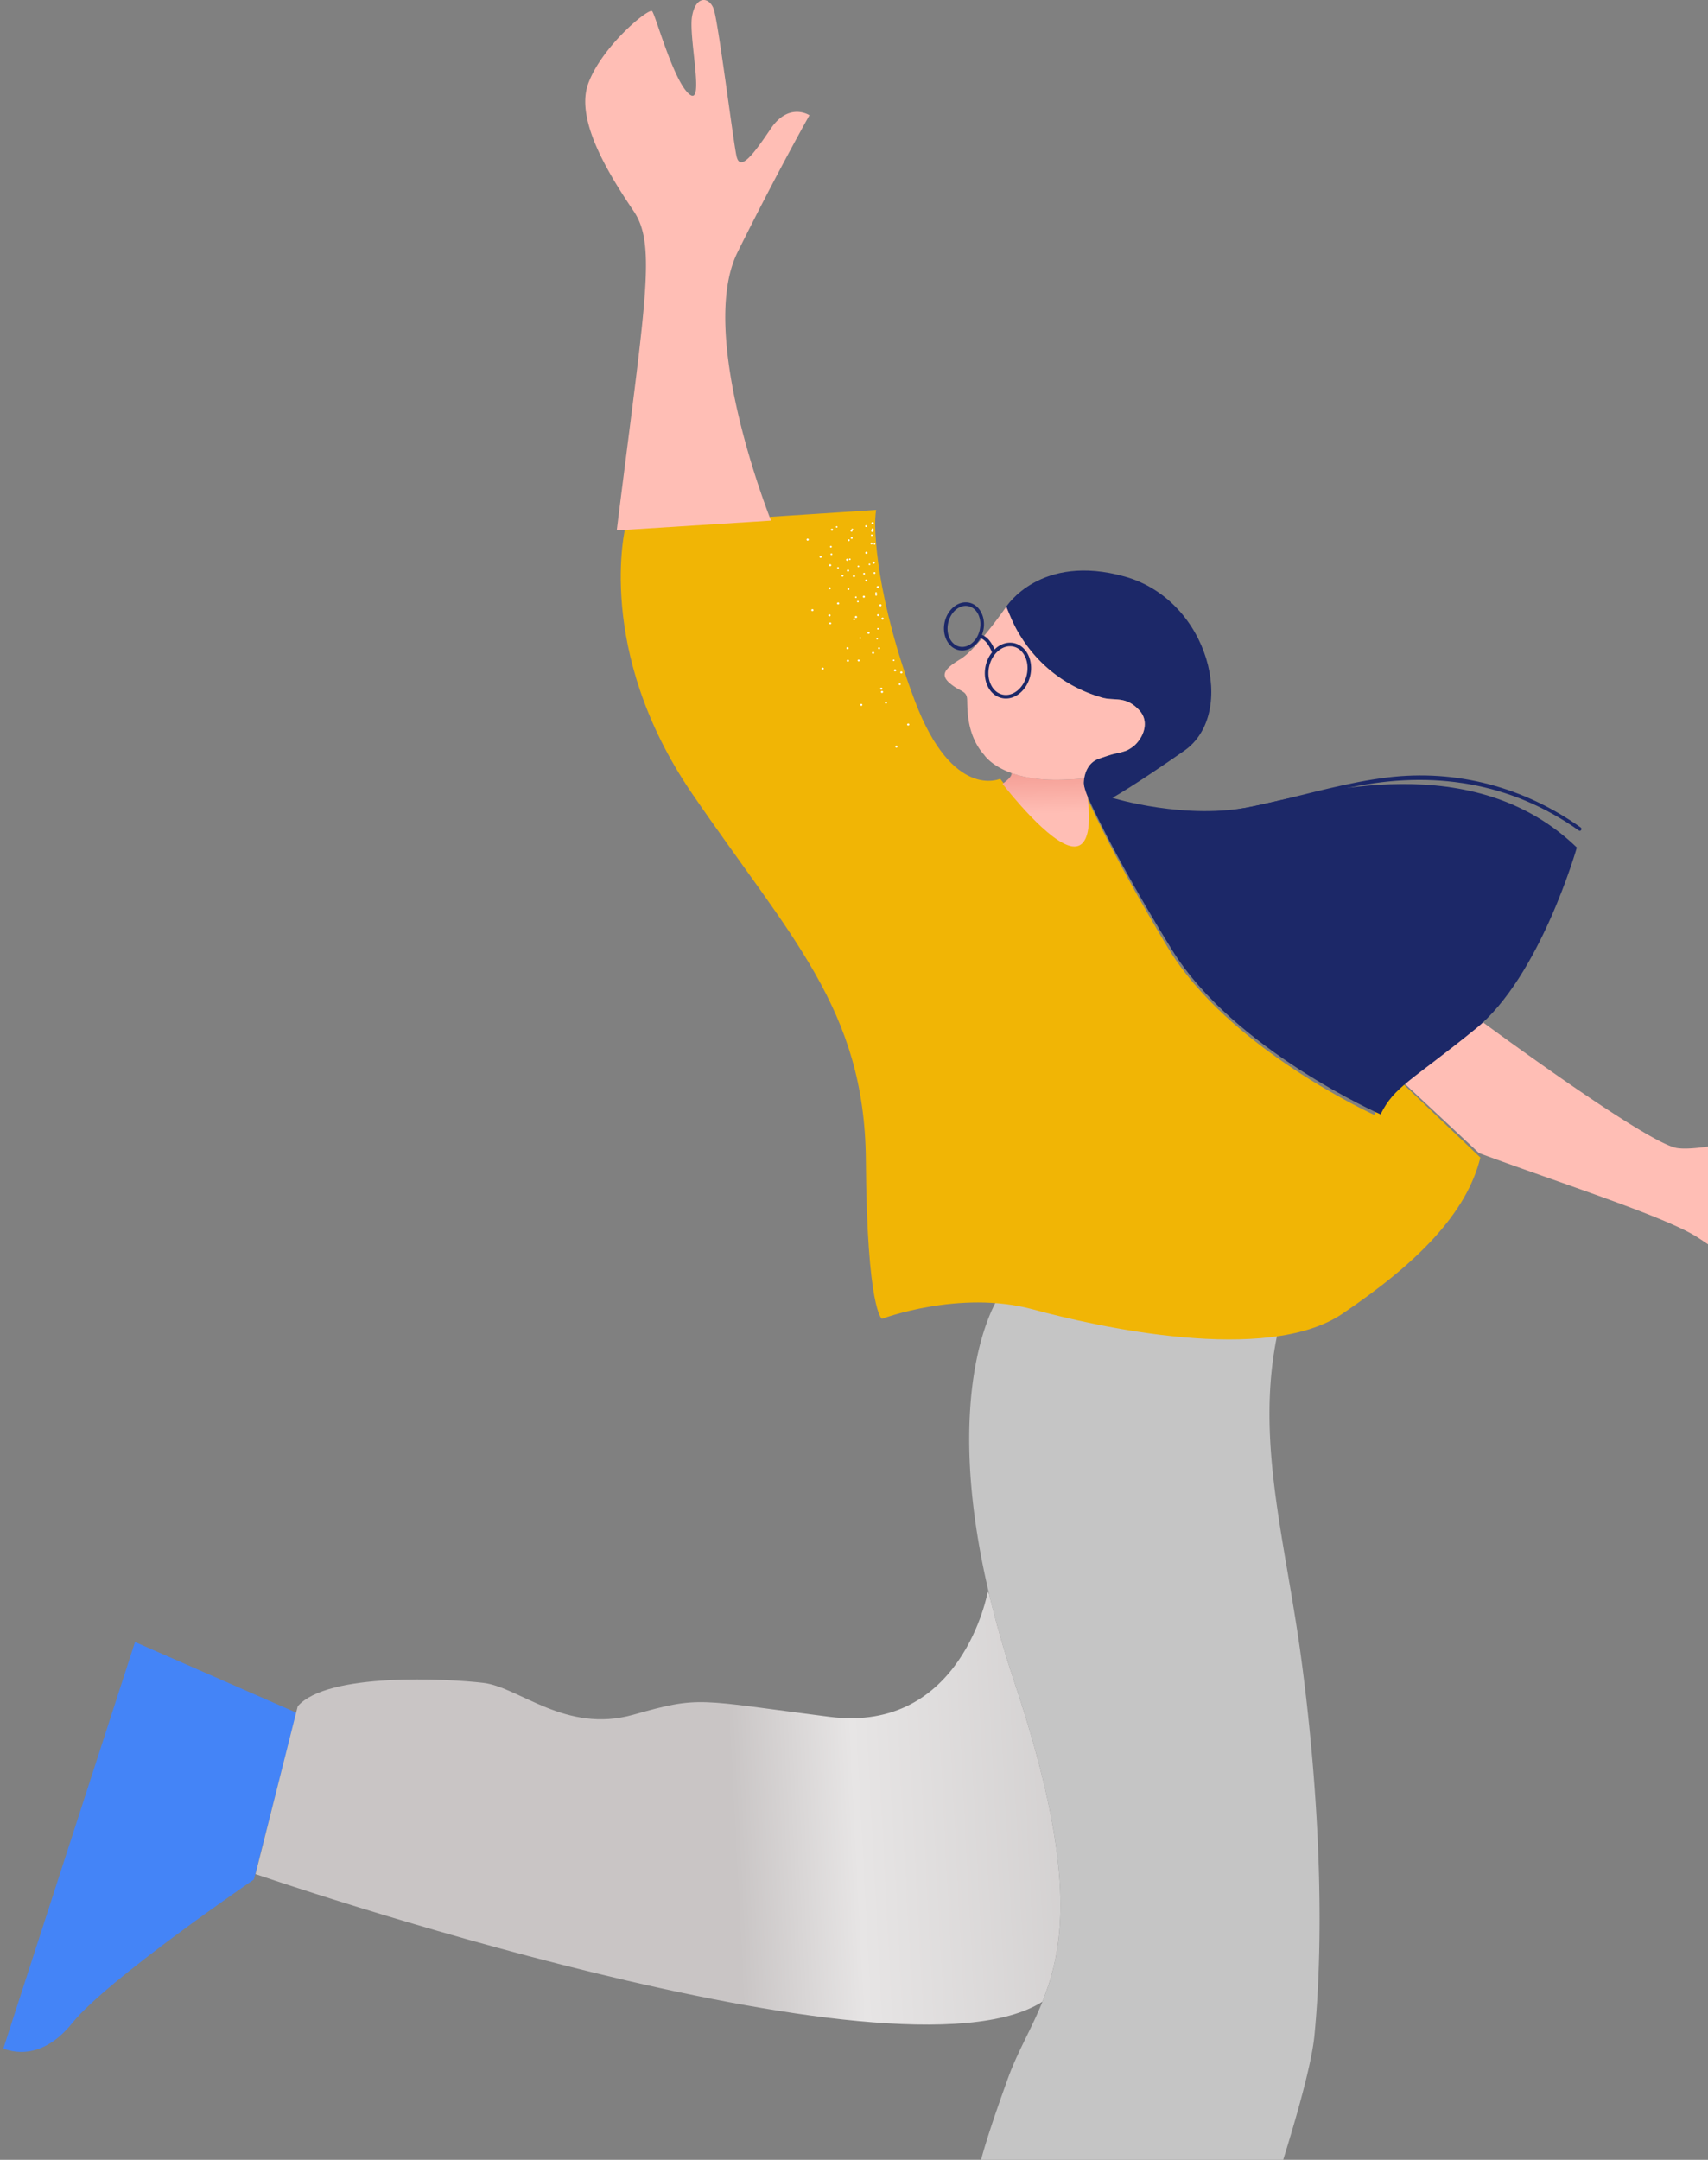 <svg xmlns="http://www.w3.org/2000/svg" width="432" height="546" viewBox="0 0 432 546"><rect x="0" y="0" width="432" height="546" fill="#808080" stroke="none"/><defs><linearGradient id="a" x1="41.539%" x2="-17.979%" y1="50.958%" y2="49.036%"><stop offset="0%" stop-color="#C9C5C5"/><stop offset="25.32%" stop-color="#E7E5E5"/><stop offset="100%" stop-color="#C5C2C2"/></linearGradient><linearGradient id="b" x1="49.578%" x2="51.245%" y1="54.497%" y2="-2.273%"><stop offset="3.25%" stop-color="#FFBEB5"/><stop offset="100%" stop-color="#F49E95"/></linearGradient></defs><g fill="none"><path fill="#4484F7" d="M74.935 432.957L34.15 415.099.863 517.828s8.74 4.449 17.433-6.425c8.694-10.875 45.922-36.264 45.922-36.264l10.717-42.182z"/><path fill="#C5C5C5" d="M232.277 672.447l38.22 22.152s59.075-149.788 61.968-180.089c2.893-30.3.58-66.438-3.47-96.173-4.067-29.717-11.584-54.779-5.8-81.588l-1.01-.127c-21.182 2.983-49.48-3.455-61.986-6.838a47.931 47.931 0 00-7.878-1.42c-2.06 3.438-17.386 32.1 4.283 96.972 23.166 69.347 5.783 79.259-1.736 100.248-7.536 20.97-11.584 33.791-9.848 53.616 1.735 19.825-6.939 14.567-11.585 40.211-4.627 25.645-1.158 53.036-1.158 53.036z"/><path fill="url(#a)" d="M203.9 72.222S41.834 128.002 4.878 104.486c-5.783-14.331-8.53-34.082 7.048-80.696 2.676-7.985 4.77-15.404 6.417-22.316.018-.018.018-.018.018-.037l.324-.654s6.417 35.973 40.029 31.683c33.63-4.292 32.564-5.365 49.642-.527 17.078 4.819 28.825-6.984 37.896-8.057 9.072-1.073 39.487-2.692 46.967 5.912L203.9 72.222z" transform="matrix(-1 0 0 1 268.527 401.55)"/><path fill="#F1B505" d="M175.083 200.665c24.851 36.312 43.627 54.469 43.914 92.55.287 38.064 4.063 40.179 4.063 40.179s19.638-7.402 38.123-2.406c16.238 4.411 59.217 14.055 78.279 1.166 19.08-12.869 31.505-25.466 34.96-39.52l-20.052-19.122c-3.29 2.77-5.126 4.867-6.78 8.33 0 0-36.848-16.68-52.26-42.365-15.412-25.684-21.13-39.485-21.13-39.485s2.283 13.853-3.778 12.98c-6.078-.894-17.444-16.096-17.444-16.096s-12.03 5.541-21.562-19.635c-9.53-25.193-10.7-43.641-9.818-48.326l-63.371 4.12c.007-.002-7.997 31.314 16.856 67.63z"/><path fill="#FFBEB5" d="M195.012 131.611s-18.835-46.997-8.452-67.874c10.382-20.877 18.17-34.606 18.17-34.606s-5.193-3.43-9.807 3.43c-4.615 6.863-7.789 10.867-8.652 6.863-.865-4.006-4.614-34.031-5.768-37.177-1.153-3.146-4.614-3.43-5.48 2.002-.865 5.432 3.302 22.956-.733 19.524-4.04-3.43-8.494-20.097-9.36-20.954-.865-.856-12.689 8.866-16.151 18.305-3.46 9.438 5.768 23.737 11.536 32.318s2.884 22.878-4.327 80.648l39.024-2.479zM371.49 259.549c-8.437 6.869-13.655 10.548-17.183 13.488l19.783 18.462c20.401 7.573 47.33 16.119 55.311 21.33 13.565 8.869 26.256 20.03 26.256 20.03 6.054-9.449-13.565-22.612-12.691-26.613.854-4.003 4.327-4.562 24.512-5.427 20.182-.866 21.91-8.583 17.582-8.87-4.31-.289-20.764 2.002-22.2-.56-1.435-2.577 24.22 0 20.474-3.154-.945-.795-2.202-1.714-3.582-2.633-5.363-3.624-12.092-4.596-18.29-2.74-13.292 3.948-31.076 8.277-37.24 7.375-7.345-1.065-46.037-29.497-50.439-32.742a30.077 30.077 0 01-2.293 2.054z"/><path fill="#FFF" d="M221.375 137.594a.186.186 0 00-.082-.264.219.219 0 00-.285.076.187.187 0 00.082.263c.1.055.226.02.285-.075zm-9.92-4.265a.186.186 0 01.034-.273.221.221 0 01.293.03.185.185 0 01-.033.273.216.216 0 01-.293-.03zm9.617 11.723c-.12-.055-.17-.191-.11-.3a.254.254 0 01.325-.1c.12.053.17.19.108.298a.252.252 0 01-.323.102zm-2.19-11.891a.216.216 0 01.022-.317.255.255 0 01.34.021.214.214 0 01-.024.317.253.253 0 01-.339-.021zm-4.387 3.55a.211.211 0 01.023-.313.26.26 0 01.342.02.211.211 0 01-.025.313.252.252 0 01-.34-.02zm-4.385 3.553a.21.21 0 01.021-.313c.1-.08.25-.071.34.02a.214.214 0 01-.024.316c-.1.079-.25.07-.337-.023zm12.482 12.985c-.143-.052-.215-.203-.159-.333.056-.134.218-.197.36-.147.144.051.216.201.159.331-.056.137-.216.2-.36.149zm-12.415-19.224c-.062-.13.002-.281.142-.34a.29.29 0 01.369.133.252.252 0 01-.143.339c-.144.057-.307 0-.368-.132zm-6.153 2.5c-.063-.132.003-.282.142-.342a.29.29 0 01.368.133c.063.13 0 .281-.142.338a.284.284 0 01-.368-.13zm14.913 3.415a.245.245 0 01-.008-.363.295.295 0 01.393-.007c.11.098.115.26.008.363a.289.289 0 01-.393.007zm-4.645 4.487a.244.244 0 01-.008-.364.294.294 0 01.394-.009c.11.098.11.26.005.365a.291.291 0 01-.391.008zm-4.647 4.484a.245.245 0 01-.01-.363.295.295 0 01.393-.008c.11.099.115.26.008.365a.291.291 0 01-.391.006zm10.83-14.998a.215.215 0 01.118-.292c.12-.05.262 0 .316.11.054.111 0 .243-.12.293a.248.248 0 01-.314-.11zm-5.268 2.194a.215.215 0 01.118-.292c.12-.05.262 0 .316.113.054.11.002.241-.12.291-.117.047-.26-.003-.314-.112zm-5.27 2.19a.215.215 0 01.119-.291c.121-.05.262 0 .316.11.054.11 0 .242-.12.292a.245.245 0 01-.314-.11zm8.456 6.905a.209.209 0 01-.01-.312.254.254 0 01.338-.01c.095.082.1.225.01.313a.254.254 0 01-.338.009zm-3.957 3.89a.21.21 0 01-.01-.313.254.254 0 01.337-.009c.097.084.1.223.01.312a.254.254 0 01-.337.01zm6.96.912a.192.192 0 01.09-.266.223.223 0 01.289.086.185.185 0 01-.094.263.216.216 0 01-.285-.083zm-4.602 2.174a.192.192 0 01.093-.266.225.225 0 01.288.086.191.191 0 01-.093.267.224.224 0 01-.288-.087zm3.492-16.922c.036-.104.16-.162.27-.129a.198.198 0 01.14.25c-.036.105-.16.162-.269.129-.116-.032-.18-.145-.14-.25zm-4.92-1.47c.036-.105.159-.162.27-.129a.198.198 0 01.14.25.219.219 0 01-.27.129c-.116-.035-.176-.147-.14-.25zm6.36 27.825a.187.187 0 01-.023-.279.227.227 0 01.301-.021c.088.07.1.197.025.279a.228.228 0 01-.303.02zm-4.826-18.427c-.01-.11.079-.205.197-.212.118-.01.224.07.23.181.01.108-.078.203-.198.212-.116.008-.22-.076-.229-.181zm-5.151.38c-.01-.108.077-.203.196-.214.118-.008.22.073.23.182.01.109-.077.204-.197.213-.118.008-.22-.072-.23-.181zm7.709 16.589a.248.248 0 01.046-.364.295.295 0 01.393.043.247.247 0 01-.046.363.297.297 0 01-.393-.042zm-5.31 3.867a.249.249 0 01.044-.364.3.3 0 01.395.043.247.247 0 01-.046.363.293.293 0 01-.393-.042zm6.566-21.798c.02-.144.159-.244.31-.229a.267.267 0 01.248.29c-.02.142-.159.243-.311.227-.154-.02-.265-.149-.247-.288zm-6.712-.74c.016-.143.159-.244.308-.229a.265.265 0 01.245.29c-.016.142-.158.243-.307.225-.156-.015-.266-.145-.246-.286zm-6.717-.74c.017-.143.16-.243.313-.23a.27.27 0 01.246.29c-.017.142-.16.244-.311.227-.156-.017-.264-.144-.248-.288zm18.97 28.95c-.135-.07-.184-.228-.107-.352a.292.292 0 01.383-.099c.135.07.184.228.107.353a.295.295 0 01-.383.099zm-3.306 5.454a.247.247 0 01-.107-.353.29.29 0 01.38-.098c.134.07.184.229.107.353a.287.287 0 01-.38.098zm-4.723-24.221c-.042-.14.046-.28.197-.32.147-.04.303.041.344.179.04.14-.046.28-.195.32-.149.039-.305-.042-.346-.18zm-6.51 1.694c-.042-.14.046-.28.195-.32.147-.037.303.043.345.18.043.14-.044.28-.194.319-.148.039-.303-.041-.346-.18zm-6.507 1.694c-.043-.14.044-.281.195-.32a.283.283 0 01.344.18c.042.136-.044.28-.193.319-.151.04-.305-.041-.346-.179zm15.182-20.217a.294.294 0 01.382-.098.248.248 0 01.106.353.292.292 0 01-.381.098.248.248 0 01-.107-.353zm5.52 32.991a.188.188 0 01-.036-.277.228.228 0 01.301-.033.188.188 0 01.036.277.23.23 0 01-.301.033zm-4.524-16.662c-.015-.107.067-.207.185-.221.118-.014.224.062.237.173.015.107-.067.207-.185.22-.116.013-.223-.067-.237-.172zm-5.117.577c-.015-.108.07-.207.186-.221a.214.214 0 01.238.172c.015.11-.07.208-.187.22-.116.014-.222-.064-.237-.171zm5.608 8.05c-.057-.094-.021-.215.082-.27.1-.051.232-.02.291.076a.187.187 0 01-.082.267.217.217 0 01-.291-.073zm-4.487 2.345c-.057-.094-.02-.215.082-.27a.22.22 0 01.288.076.193.193 0 01-.078.27c-.105.051-.234.018-.292-.076zm2.312-18.787a.212.212 0 01.262-.137c.115.03.184.14.151.243-.031.104-.15.163-.264.136-.113-.027-.18-.138-.149-.242zm-4.963-1.277c.032-.104.151-.165.262-.139.115.03.179.14.148.242a.214.214 0 01-.262.137.188.188 0 01-.148-.24zm7.387 22.668a.224.224 0 01.075-.324.267.267 0 01.35.068.225.225 0 01-.073.324.264.264 0 01-.352-.068zm-5.156 3.097a.225.225 0 01.073-.324.27.27 0 01.354.07.224.224 0 01-.075.323.269.269 0 01-.352-.07zm1.88-20.416c.027-.128.163-.209.3-.183.14.027.227.152.197.28a.252.252 0 01-.301.18.234.234 0 01-.197-.277zm-6.015-1.182c.028-.129.167-.209.303-.182.14.028.224.153.197.28-.028.13-.166.21-.302.182-.137-.029-.226-.151-.198-.28zm14.591 27.66a.223.223 0 01-.064-.327.27.27 0 01.356-.06.223.223 0 01.063.326.273.273 0 01-.355.06zm-3.478 4.681a.223.223 0 01-.065-.327.267.267 0 01.353-.059.225.225 0 01.066.327.264.264 0 01-.354.06zm-2.117-22.288c-.025-.129.066-.25.206-.274a.25.25 0 01.295.19c.025.128-.065.25-.205.273a.253.253 0 01-.296-.189zm-6.045 1.037c-.025-.128.065-.251.204-.274.136-.023.272.06.297.19.028.128-.066.25-.205.272a.253.253 0 01-.296-.188zm-6.04 1.037c-.025-.13.065-.251.204-.274a.25.25 0 01.295.19c.028.128-.066.25-.202.274-.14.022-.273-.063-.298-.19zm10.48-20.362a.265.265 0 01.354-.059.224.224 0 01.066.329.271.271 0 01-.356.059.23.23 0 01-.064-.329zm-5.062-3.217a.266.266 0 01.353-.06.223.223 0 01.064.326.268.268 0 01-.354.06c-.116-.073-.147-.22-.063-.326zm12.598 36.11a.246.246 0 01.024-.364.298.298 0 01.395.026.245.245 0 01-.028.365.294.294 0 01-.391-.026zm-5.066 4.1a.248.248 0 01.024-.365.298.298 0 01.395.025c.1.106.09.27-.025.364a.296.296 0 01-.394-.025zm-5.065 4.1a.248.248 0 01.025-.364.298.298 0 01.394.026c.1.107.089.27-.028.365a.3.3 0 01-.39-.026zm5.312-21.986c.01-.142.144-.25.295-.24.155.009.27.131.26.273-.01.143-.143.252-.295.24-.154-.01-.268-.13-.26-.273zm-6.715-.413c.011-.142.144-.25.296-.24.154.008.269.132.259.273-.01.142-.143.248-.295.24-.152-.008-.27-.13-.26-.273zm-6.714-.413c.01-.143.145-.25.297-.241.154.01.268.133.26.274-.011.142-.144.25-.296.24-.159-.009-.274-.131-.26-.273zm10.996-23.483a.299.299 0 01.393.023c.1.107.088.27-.028.365a.299.299 0 01-.393-.023.243.243 0 01.028-.365zm9.082 51.332a.248.248 0 01-.126-.347c.067-.129.238-.182.377-.118.14.062.195.218.128.348a.302.302 0 01-.379.117zm-2.985 5.579a.25.25 0 01-.127-.347c.067-.129.235-.18.375-.117a.25.25 0 01.127.347c-.068.127-.234.179-.375.117zm-6.045-23.854c-.05-.135.028-.281.177-.327.144-.044.303.027.354.162a.257.257 0 01-.176.327c-.147.046-.306-.026-.355-.162zm-6.376 1.994c-.048-.133.03-.28.175-.327.146-.042.305.027.354.162.049.135-.028.282-.177.327-.144.046-.303-.027-.352-.162zm-6.374 1.996c-.048-.135.027-.28.175-.327.145-.047.303.027.35.162.05.134-.028.28-.173.327-.146.044-.305-.03-.352-.162zm13.963-20.82c.068-.128.238-.18.377-.118a.251.251 0 01.126.347c-.065.129-.236.182-.375.118-.14-.065-.198-.22-.128-.347zm-6.033-2.761c.067-.129.235-.18.374-.118a.25.25 0 01.128.348c-.067.126-.236.179-.375.118-.139-.065-.195-.22-.127-.348zm-6.031-2.757c.067-.129.236-.18.375-.118a.25.25 0 01.128.346c-.068.129-.236.18-.377.118-.14-.066-.195-.218-.126-.346z"/><g fill="#1C2868"><path d="M254.512 153.378s8.603-13.609 29.99-7.618c21.386 5.99 28.469 34.666 15.048 44.014-12.892 8.983-18.19 11.922-18.19 11.922s18.718 5.79 35.617 2.143c16.896-3.646 55.71-14.844 81.85 10.418 0 0-9.24 32.555-25.61 45.838-16.37 13.282-20.595 14.584-24.027 21.616 0 0-37.229-16.408-52.807-41.67-15.578-25.263-21.36-38.84-21.36-38.84s-.81-1.716-.916-3.175c0 0-.084-4.858 3.82-6.214 5.556-1.932 3.55-.922 6.794-1.988 3.241-1.066 6.874-6.522 3.451-10.256-3.422-3.732-6.304-2.311-9.369-3.198-3.065-.892-17.775-5.111-24.291-22.992z"/><path d="M399.34 209.96c-17.256-12.271-37.068-15.244-57.63-10.934-16.334 3.424-32.026 9.194-48.974 7.433-.576-.06-.582-.958 0-.896 20.134 2.09 38.45-6.608 58.079-9.013 17.592-2.155 34.657 2.445 48.984 12.635.469.335.017 1.112-.46.775z"/></g><path fill="url(#b)" d="M146.427 54.137l-.127.18c-1.31 1.666-11.741 14.845-17.502 15.65-5.798.808-4.035-11.348-3.836-12.656.018-.071.018-.107.018-.107l.019-.018c.072-.198.78-1.793.891-3.174 0 0 .018-.501-.109-1.237 1.69.18 3.726.305 6.162.36 5.38.107 9.378-.664 12.268-1.722-.29.537.564 1.398 1.29 2.025.49.414.926.7.926.7z" transform="matrix(-1 0 0 1 400 144)"/><path fill="#FFBEB5" d="M240.215 172.7c2.49 2.133 4.035 1.828 4.362 3.675.235 1.362-.582 8.696 4.143 14.234l.146.144s.018.018.053.07a.337.337 0 01.054.09c.455.61 2.326 2.868 6.778 4.481 0 0 .018.019.036.019 2.892 1.058 6.888 1.827 12.268 1.722 2.436-.053 4.47-.18 6.162-.36.254-1.524 1.055-4.034 3.707-4.966 5.562-1.937 3.544-.932 6.798-1.991.109-.036.2-.071.31-.125.49-.251.998-.574 1.51-.932.108-.071.235-.162.345-.27 2.345-2.114 3.927-6.041 1.273-8.928-3.417-3.729-6.288-2.312-9.361-3.191-2.58-.752-13.468-3.873-20.7-15.579-.054-.089-.128-.18-.183-.287-1.473-2.33-2.413-4.815-3.4-7.135 0 0-7.468 10.74-11.504 13.195-4.034 2.44-5.287 3.982-2.797 6.134z"/><path fill="#1C2868" d="M238.923 157.316c.72-3.305 3.498-5.528 6.193-4.96 2.695.572 4.305 3.726 3.585 7.03-.083.386-.2.756-.336 1.11 1.59.638 2.53 2.179 3.2 3.701.137-.132.26-.279.408-.4 1.362-1.111 2.954-1.545 4.482-1.22 3.12.661 4.977 4.315 4.143 8.149-.4 1.838-1.352 3.446-2.683 4.534-1.067.872-2.276 1.325-3.484 1.325-.334 0-.668-.034-.997-.105-1.531-.323-2.802-1.364-3.583-2.927-.761-1.53-.959-3.383-.56-5.22a8.34 8.34 0 011.606-3.41c-.575-1.393-1.406-3.04-2.911-3.61-1.019 1.898-2.786 3.126-4.627 3.126a4.27 4.27 0 01-.852-.087c-2.694-.577-4.302-3.73-3.584-7.036zm11.744 15.84c.654 1.313 1.704 2.183 2.956 2.445 1.254.27 2.57-.1 3.713-1.034 1.175-.958 2.015-2.391 2.374-4.03.728-3.352-.817-6.527-3.444-7.083a3.79 3.79 0 00-.803-.083c-.998 0-2.01.384-2.91 1.12-1.175.957-2.016 2.39-2.374 4.03-.356 1.638-.184 3.286.488 4.635zm-7.966-9.687c2.213.467 4.5-1.45 5.112-4.27.615-2.823-.682-5.498-2.887-5.964-2.213-.47-4.502 1.45-5.112 4.27-.615 2.823.679 5.498 2.887 5.964z"/></g></svg>